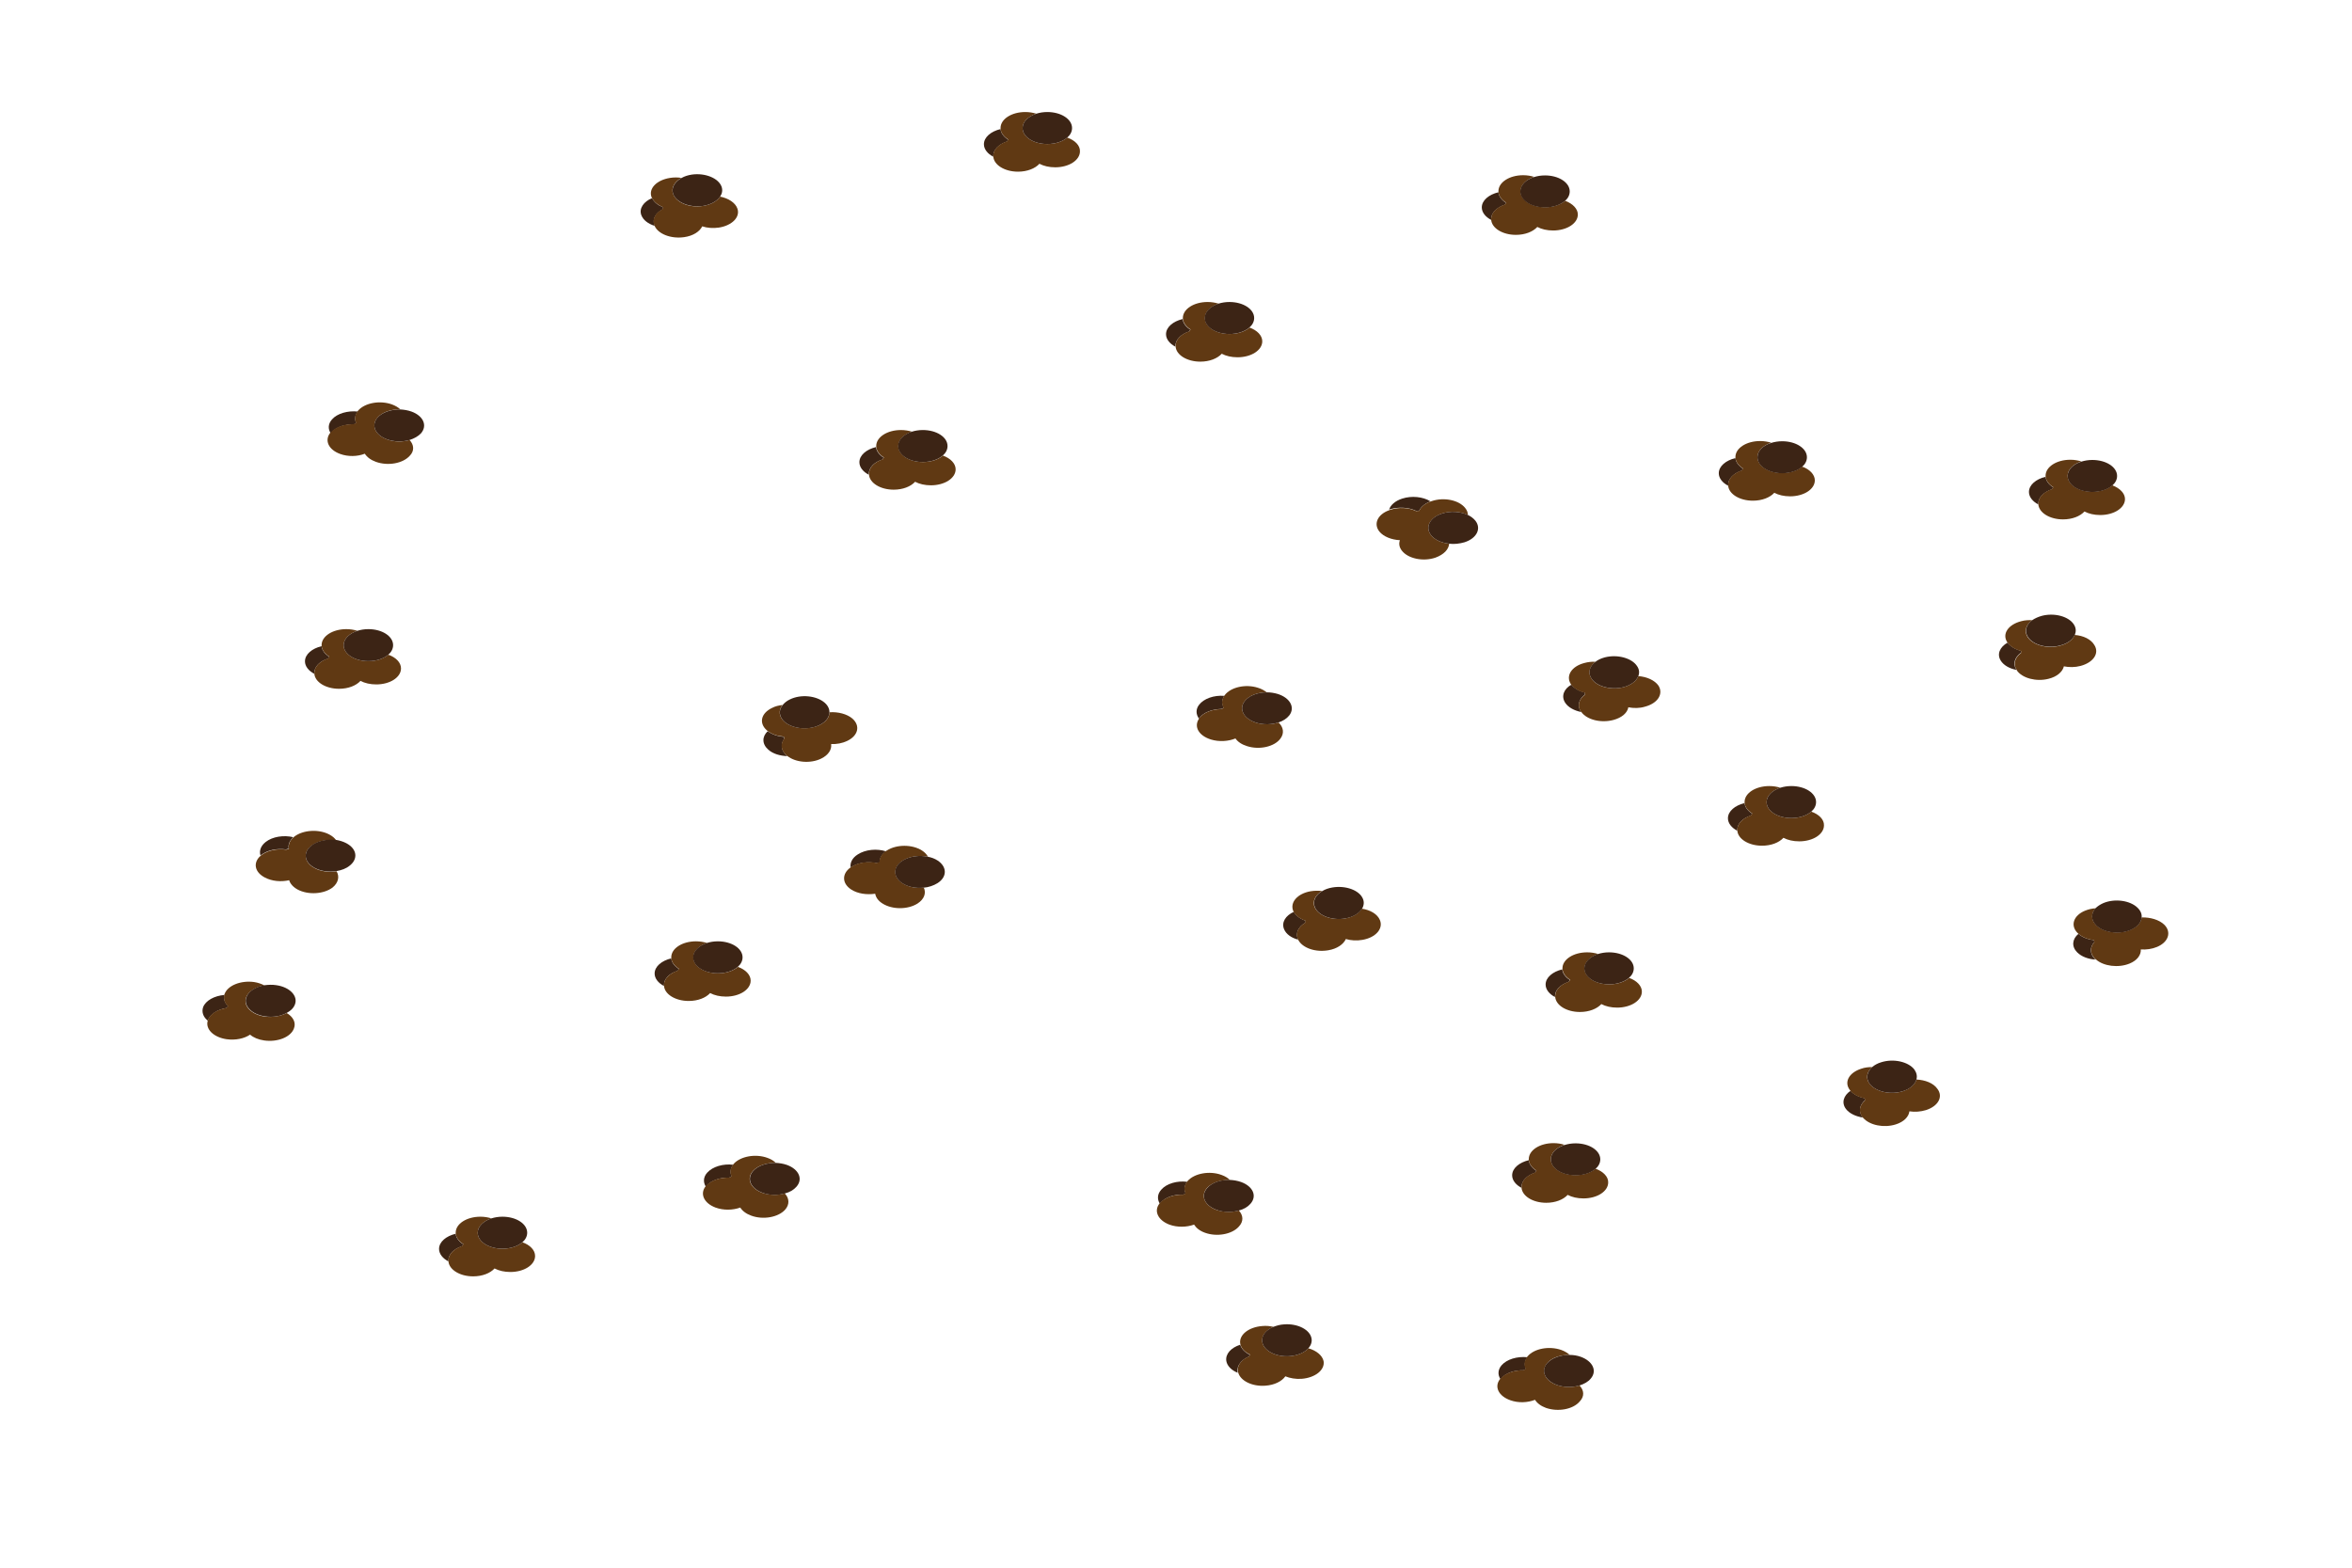 <?xml version="1.0" encoding="utf-8"?>
<!-- Generator: Adobe Illustrator 21.0.0, SVG Export Plug-In . SVG Version: 6.00 Build 0)  -->
<!DOCTYPE svg PUBLIC "-//W3C//DTD SVG 1.1//EN" "http://www.w3.org/Graphics/SVG/1.1/DTD/svg11.dtd">
<svg version="1.1" xmlns="http://www.w3.org/2000/svg" xmlns:xlink="http://www.w3.org/1999/xlink" x="0px" y="0px"
	 viewBox="0 0 1131.4 754.4" style="enable-background:new 0 0 1131.4 754.4;" xml:space="preserve">
<style type="text/css">
	.st0{fill:#3C2415;}
	.st1{fill:#603913;}
</style>
<g id="Background">
</g>
<g id="Cheese">
</g>
<g id="Pepperoni">
</g>
<g id="Peppers">
</g>
<g id="Mushrooms">
</g>
<g id="Ham">
</g>
<g id="Pineapple">
</g>
<g id="Bacon">
</g>
<g id="Sausage">
	<g>
		<path class="st0" d="M424.5,221.1c0.2-0.3,0.4-0.6,0.6-0.9c-2.1-1.3-3.5-3.1-3.7-5.1c-4.6,1.1-8,3.9-8,7.3c0,2.4,1.8,4.6,4.5,6
			c0-0.1,0-0.3,0-0.4C418,224.9,420.6,222.3,424.5,221.1z"/>
		<path class="st1" d="M453.6,219.2c-2.2,1.9-5.7,3.1-9.6,3.1c-6.6,0-11.9-3.4-11.9-7.7c0-3,2.7-5.6,6.6-6.9
			c-1.6-0.5-3.4-0.8-5.3-0.8c-6.6,0-11.9,3.4-11.9,7.7c0,0.2,0,0.3,0,0.4c0.2,2,1.6,3.8,3.7,5.1c-0.2,0.3-0.4,0.6-0.6,0.9
			c-3.9,1.3-6.6,3.9-6.6,6.9c0,0.1,0,0.3,0,0.4c0.3,4.1,5.5,7.3,11.9,7.3c4.4,0,8.2-1.5,10.3-3.8c2.1,1.1,4.7,1.7,7.6,1.7
			c6.6,0,11.9-3.4,11.9-7.7C459.7,223,457.2,220.5,453.6,219.2z"/>
		<path class="st0" d="M432,214.6c0,4.3,5.3,7.7,11.9,7.7c3.9,0,7.4-1.2,9.6-3.1c1.5-1.3,2.3-2.9,2.3-4.6c0-4.3-5.3-7.7-11.9-7.7
			c-1.9,0-3.7,0.3-5.3,0.8C434.7,209,432,211.6,432,214.6z"/>
	</g>
	<g>
		<path class="st0" d="M572,159.5c0.2-0.3,0.4-0.6,0.6-0.9c-2.1-1.3-3.5-3.1-3.7-5.1c-4.6,1.1-8,3.9-8,7.3c0,2.4,1.8,4.6,4.5,6
			c0-0.1,0-0.3,0-0.4C565.5,163.4,568.1,160.8,572,159.5z"/>
		<path class="st1" d="M601.1,157.6c-2.2,1.9-5.7,3.1-9.6,3.1c-6.6,0-11.9-3.4-11.9-7.7c0-3,2.7-5.6,6.6-6.9
			c-1.6-0.5-3.4-0.8-5.3-0.8c-6.6,0-11.9,3.4-11.9,7.7c0,0.2,0,0.3,0,0.4c0.2,2,1.6,3.8,3.7,5.1c-0.2,0.3-0.4,0.6-0.6,0.9
			c-3.9,1.3-6.6,3.9-6.6,6.9c0,0.1,0,0.3,0,0.4c0.3,4.1,5.5,7.3,11.9,7.3c4.4,0,8.2-1.5,10.3-3.8c2.1,1.1,4.7,1.7,7.6,1.7
			c6.6,0,11.9-3.4,11.9-7.7C607.2,161.4,604.7,158.9,601.1,157.6z"/>
		<path class="st0" d="M579.5,153c0,4.3,5.3,7.7,11.9,7.7c3.9,0,7.4-1.2,9.6-3.1c1.5-1.3,2.3-2.9,2.3-4.6c0-4.3-5.3-7.7-11.9-7.7
			c-1.9,0-3.7,0.3-5.3,0.8C582.2,147.4,579.5,150,579.5,153z"/>
	</g>
	<g>
		<path class="st0" d="M484.4,68.1c0.2-0.3,0.4-0.6,0.6-0.9c-2.1-1.3-3.5-3.1-3.7-5.1c-4.6,1.1-8,3.9-8,7.3c0,2.4,1.8,4.6,4.5,6
			c0-0.1,0-0.3,0-0.4C477.8,72,480.5,69.4,484.4,68.1z"/>
		<path class="st1" d="M513.4,66.2c-2.2,1.9-5.7,3.1-9.6,3.1c-6.6,0-11.9-3.4-11.9-7.7c0-3,2.7-5.6,6.6-6.9
			c-1.6-0.5-3.4-0.8-5.3-0.8c-6.6,0-11.9,3.4-11.9,7.7c0,0.2,0,0.3,0,0.4c0.2,2,1.6,3.8,3.7,5.1c-0.2,0.3-0.4,0.6-0.6,0.9
			c-3.9,1.3-6.6,3.9-6.6,6.9c0,0.1,0,0.3,0,0.4c0.3,4.1,5.5,7.3,11.9,7.3c4.4,0,8.2-1.5,10.3-3.8c2.1,1.1,4.7,1.7,7.6,1.7
			c6.6,0,11.9-3.4,11.9-7.7C519.6,70,517.1,67.5,513.4,66.2z"/>
		<path class="st0" d="M491.9,61.6c0,4.3,5.3,7.7,11.9,7.7c3.9,0,7.4-1.2,9.6-3.1c1.5-1.3,2.3-2.9,2.3-4.6c0-4.3-5.3-7.7-11.9-7.7
			c-1.9,0-3.7,0.3-5.3,0.8C494.6,56,491.9,58.6,491.9,61.6z"/>
	</g>
	<g>
		<path class="st0" d="M681.2,245.8c0.5,0,1-0.1,1.5-0.1c0.8-1.8,2.7-3.4,5.4-4.5c-3.6-2.2-9-2.8-13.6-1.3c-3.4,1.1-5.6,3.1-6.3,5.3
			c0.2-0.1,0.3-0.1,0.5-0.2C672.9,243.8,677.7,244.1,681.2,245.8z"/>
		<path class="st1" d="M697.1,261.6c-3.6-0.4-6.9-1.8-8.7-4.1c-3-3.8-0.7-8.4,5.2-10.4c4.2-1.4,9-1,12.5,0.7c0-1.2-0.4-2.3-1.3-3.4
			c-3-3.8-10.2-5.3-16.1-3.3c-0.2,0.1-0.4,0.1-0.6,0.2c-2.7,1-4.6,2.6-5.4,4.5c-0.5,0-1,0-1.5,0.1c-3.5-1.7-8.3-2-12.5-0.6
			c-0.2,0.1-0.3,0.1-0.5,0.2c-5.5,2-7.6,6.5-4.7,10.2c2,2.5,5.9,4,9.9,4.2c-0.6,1.7-0.3,3.5,1,5.1c3,3.8,10.2,5.3,16.1,3.3
			C694.6,266.8,696.9,264.3,697.1,261.6z"/>
		<path class="st0" d="M693.6,247.1c-5.9,1.9-8.2,6.6-5.2,10.4c1.8,2.3,5.1,3.7,8.7,4.1c2.4,0.3,5,0,7.4-0.7
			c5.9-1.9,8.2-6.6,5.2-10.4c-0.9-1.1-2.1-2-3.5-2.7C702.6,246.1,697.7,245.7,693.6,247.1z"/>
	</g>
	<g>
		<path class="st0" d="M837.9,226.4c0.2-0.3,0.4-0.6,0.6-0.9c-2.1-1.3-3.5-3.1-3.7-5.1c-4.6,1.1-8,3.9-8,7.3c0,2.4,1.8,4.6,4.5,6
			c0-0.1,0-0.3,0-0.4C831.3,230.3,834,227.7,837.9,226.4z"/>
		<path class="st1" d="M866.9,224.5c-2.2,1.9-5.7,3.1-9.6,3.1c-6.6,0-11.9-3.4-11.9-7.7c0-3,2.7-5.6,6.6-6.9
			c-1.6-0.5-3.4-0.8-5.3-0.8c-6.6,0-11.9,3.4-11.9,7.7c0,0.2,0,0.3,0,0.4c0.2,2,1.6,3.8,3.7,5.1c-0.2,0.3-0.4,0.6-0.6,0.9
			c-3.9,1.3-6.6,3.9-6.6,6.9c0,0.1,0,0.3,0,0.4c0.3,4.1,5.5,7.3,11.9,7.3c4.4,0,8.2-1.5,10.3-3.8c2.1,1.1,4.7,1.7,7.6,1.7
			c6.6,0,11.9-3.4,11.9-7.7C873,228.4,870.6,225.8,866.9,224.5z"/>
		<path class="st0" d="M845.4,220c0,4.3,5.3,7.7,11.9,7.7c3.9,0,7.4-1.2,9.6-3.1c1.5-1.3,2.3-2.9,2.3-4.6c0-4.3-5.3-7.7-11.9-7.7
			c-1.9,0-3.7,0.3-5.3,0.8C848.1,214.3,845.4,216.9,845.4,220z"/>
	</g>
	<g>
		<path class="st0" d="M723.9,98.5c0.2-0.3,0.4-0.6,0.6-0.9c-2.1-1.3-3.5-3.1-3.7-5.1c-4.6,1.1-8,3.9-8,7.3c0,2.4,1.8,4.6,4.5,6
			c0-0.1,0-0.3,0-0.4C717.3,102.4,720,99.8,723.9,98.5z"/>
		<path class="st1" d="M752.9,96.6c-2.2,1.9-5.7,3.1-9.6,3.1c-6.6,0-11.9-3.4-11.9-7.7c0-3,2.7-5.6,6.6-6.9
			c-1.6-0.5-3.4-0.8-5.3-0.8c-6.6,0-11.9,3.4-11.9,7.7c0,0.2,0,0.3,0,0.4c0.2,2,1.6,3.8,3.7,5.1c-0.2,0.3-0.4,0.6-0.6,0.9
			c-3.9,1.3-6.6,3.9-6.6,6.9c0,0.1,0,0.3,0,0.4c0.3,4.1,5.5,7.3,11.9,7.3c4.4,0,8.2-1.5,10.3-3.8c2.1,1.1,4.7,1.7,7.6,1.7
			c6.6,0,11.9-3.4,11.9-7.7C759,100.5,756.6,98,752.9,96.6z"/>
		<path class="st0" d="M731.3,92.1c0,4.3,5.3,7.7,11.9,7.7c3.9,0,7.4-1.2,9.6-3.1c1.5-1.3,2.3-2.9,2.3-4.6c0-4.3-5.3-7.7-11.9-7.7
			c-1.9,0-3.7,0.3-5.3,0.8C734,86.4,731.3,89.1,731.3,92.1z"/>
	</g>
	<g>
		<path class="st0" d="M318.8,100.7c0.1-0.3,0.1-0.6,0.3-0.9c-2.5-1-4.5-2.5-5.4-4.5c-4.1,1.7-6.4,5-5.2,8.2
			c0.9,2.4,3.3,4.2,6.5,5.2c-0.1-0.1-0.1-0.2-0.2-0.4C313.7,105.4,315.4,102.5,318.8,100.7z"/>
		<path class="st1" d="M346.4,94.6c-1.5,2.2-4.4,3.9-8.3,4.5c-6.4,1-12.8-1.6-14.3-5.8c-1.1-2.9,0.7-5.9,4-7.7
			c-1.7-0.3-3.6-0.3-5.5,0c-6.4,1-10.4,5.1-8.9,9.2c0.1,0.1,0.1,0.3,0.2,0.4c0.9,1.9,2.9,3.5,5.4,4.5c-0.1,0.3-0.2,0.6-0.3,0.9
			c-3.4,1.8-5.1,4.7-4,7.7c0,0.1,0.1,0.2,0.2,0.4c1.7,3.9,7.9,6.3,14.2,5.4c4.3-0.6,7.5-2.7,8.7-5.2c2.4,0.8,5.2,1,8,0.6
			c6.4-1,10.4-5.1,8.9-9.2C353.7,97.5,350.4,95.4,346.4,94.6z"/>
		<path class="st0" d="M323.8,93.3c1.5,4.1,7.9,6.7,14.3,5.8c3.8-0.6,6.8-2.3,8.3-4.5c1-1.5,1.3-3.1,0.7-4.8
			c-1.5-4.1-7.9-6.7-14.3-5.8c-1.9,0.3-3.5,0.8-4.9,1.6C324.5,87.5,322.8,90.4,323.8,93.3z"/>
	</g>
	<g>
		<path class="st0" d="M170.2,204.2c0.4-0.2,0.8-0.4,1.2-0.6c-0.9-1.8-0.7-3.8,0.7-5.6c-4.8-0.5-9.9,0.9-12.4,3.8
			c-1.9,2.1-2,4.6-0.6,6.7c0.1-0.1,0.2-0.2,0.3-0.3C161.5,205.5,165.8,204.1,170.2,204.2z"/>
		<path class="st1" d="M197,211.7c-3.3,1-7.3,1-10.8-0.3c-5.8-2.1-7.8-6.8-4.6-10.5c2.3-2.6,6.6-4.1,11-3.9c-1-1-2.4-1.8-4-2.4
			c-5.8-2.1-13-0.8-16.3,2.9c-0.1,0.1-0.2,0.3-0.3,0.4c-1.4,1.8-1.5,3.8-0.7,5.6c-0.4,0.2-0.8,0.4-1.2,0.6c-4.4-0.1-8.7,1.3-11,3.9
			c-0.1,0.1-0.2,0.2-0.3,0.3c-2.8,3.7-0.7,8.1,4.8,10.1c3.8,1.4,8.3,1.3,11.9-0.1c1,1.6,2.8,3,5.3,3.9c5.8,2.1,13,0.8,16.3-2.9
			C199.4,217,199.2,214,197,211.7z"/>
		<path class="st0" d="M181.6,200.9c-3.2,3.7-1.2,8.4,4.6,10.5c3.4,1.2,7.4,1.3,10.8,0.3c2.2-0.7,4.2-1.8,5.5-3.2
			c3.2-3.7,1.2-8.4-4.6-10.5c-1.7-0.6-3.5-0.9-5.3-1C188.3,196.9,183.9,198.3,181.6,200.9z"/>
	</g>
	<g>
		<path class="st0" d="M157.8,316.9c0.2-0.3,0.4-0.6,0.6-0.9c-2.1-1.3-3.5-3.1-3.7-5.1c-4.6,1.1-8,3.9-8,7.3c0,2.4,1.8,4.6,4.5,6
			c0-0.1,0-0.3,0-0.4C151.2,320.7,153.9,318.1,157.8,316.9z"/>
		<path class="st1" d="M186.8,315c-2.2,1.9-5.7,3.1-9.6,3.1c-6.6,0-11.9-3.4-11.9-7.7c0-3,2.7-5.6,6.6-6.9c-1.6-0.5-3.4-0.8-5.3-0.8
			c-6.6,0-11.9,3.4-11.9,7.7c0,0.2,0,0.3,0,0.4c0.2,2,1.6,3.8,3.7,5.1c-0.2,0.3-0.4,0.6-0.6,0.9c-3.9,1.3-6.6,3.9-6.6,6.9
			c0,0.1,0,0.3,0,0.4c0.3,4.1,5.5,7.3,11.9,7.3c4.4,0,8.2-1.5,10.3-3.8c2.1,1.1,4.7,1.7,7.6,1.7c6.6,0,11.9-3.4,11.9-7.7
			C192.9,318.8,190.5,316.3,186.8,315z"/>
		<path class="st0" d="M165.3,310.4c0,4.3,5.3,7.7,11.9,7.7c3.9,0,7.4-1.2,9.6-3.1c1.5-1.3,2.3-2.9,2.3-4.6c0-4.3-5.3-7.7-11.9-7.7
			c-1.9,0-3.7,0.3-5.3,0.8C168,304.8,165.3,307.4,165.3,310.4z"/>
	</g>
	<g>
		<path class="st0" d="M137.6,408.7c0.4-0.2,0.9-0.3,1.3-0.4c-0.4-1.9,0.4-3.8,2.2-5.5c-4.6-1.1-10-0.3-13.3,2.3
			c-2.4,1.9-3.2,4.3-2.5,6.5c0.1-0.1,0.2-0.2,0.4-0.3C128.7,409,133.3,408.1,137.6,408.7z"/>
		<path class="st1" d="M161.9,419.2c-3.6,0.6-7.5,0.1-10.5-1.5c-5.1-2.7-5.8-7.6-1.6-10.8c3-2.3,7.6-3.2,11.9-2.6
			c-0.7-1.1-1.8-2-3.3-2.8c-5.1-2.7-12.6-2.2-16.8,1c-0.1,0.1-0.3,0.2-0.4,0.4c-1.9,1.6-2.6,3.6-2.2,5.5c-0.5,0.1-0.9,0.3-1.3,0.4
			c-4.3-0.6-8.9,0.3-11.9,2.6c-0.1,0.1-0.2,0.2-0.4,0.3c-3.8,3.3-3,7.9,2,10.5c3.4,1.8,7.8,2.2,11.7,1.3c0.5,1.7,1.9,3.3,4.1,4.5
			c5.1,2.7,12.6,2.2,16.8-1C162.8,424.7,163.4,421.7,161.9,419.2z"/>
		<path class="st0" d="M149.8,406.8c-4.2,3.3-3.5,8.1,1.6,10.8c3,1.6,7,2.1,10.5,1.5c2.4-0.4,4.6-1.2,6.3-2.6
			c4.2-3.3,3.5-8.1-1.6-10.8c-1.5-0.8-3.2-1.3-4.9-1.6C157.4,403.6,152.7,404.5,149.8,406.8z"/>
	</g>
	<g>
		<path class="st0" d="M108.9,485c0.3-0.3,0.6-0.5,0.9-0.8c-1.6-1.6-2.4-3.5-1.8-5.5c-4.9,0.4-9.1,2.7-10.3,5.9
			c-0.8,2.4,0.1,4.8,2.3,6.5c0-0.1,0.1-0.3,0.1-0.4C101.2,487.9,104.7,485.7,108.9,485z"/>
		<path class="st1" d="M137.9,487.4c-2.8,1.5-6.6,2.2-10.5,1.7c-6.4-0.9-10.5-5.1-9-9.2c1-2.9,4.6-5.1,8.8-5.8
			c-1.4-0.7-3-1.3-4.9-1.6c-6.4-0.9-12.8,1.6-14.3,5.8c-0.1,0.1-0.1,0.3-0.1,0.4c-0.5,2,0.2,4,1.8,5.5c-0.3,0.2-0.6,0.5-0.9,0.8
			c-4.2,0.7-7.8,2.8-8.8,5.8c0,0.1-0.1,0.3-0.1,0.4c-1.1,4,2.9,7.9,9.1,8.8c4.3,0.6,8.5-0.3,11.3-2.2c1.6,1.4,4,2.4,6.8,2.8
			c6.4,0.9,12.8-1.6,14.3-5.8C142.5,492,141,489.2,137.9,487.4z"/>
		<path class="st0" d="M118.5,479.8c-1.5,4.1,2.6,8.3,9,9.2c3.8,0.6,7.7-0.1,10.5-1.7c1.9-1,3.3-2.4,3.9-4.1c1.5-4.1-2.6-8.3-9-9.2
			c-1.9-0.3-3.7-0.2-5.5,0C123,474.7,119.5,476.9,118.5,479.8z"/>
	</g>
	<g>
		<path class="st0" d="M222.3,599.6c0.2-0.3,0.4-0.6,0.6-0.9c-2.1-1.3-3.5-3.1-3.7-5.1c-4.6,1.1-8,3.9-8,7.3c0,2.4,1.8,4.6,4.5,6
			c0-0.1,0-0.3,0-0.4C215.7,603.4,218.4,600.8,222.3,599.6z"/>
		<path class="st1" d="M251.3,597.7c-2.2,1.9-5.7,3.1-9.6,3.1c-6.6,0-11.9-3.4-11.9-7.7c0-3,2.7-5.6,6.6-6.9
			c-1.6-0.5-3.4-0.8-5.3-0.8c-6.6,0-11.9,3.4-11.9,7.7c0,0.2,0,0.3,0,0.4c0.2,2,1.6,3.8,3.7,5.1c-0.2,0.3-0.4,0.6-0.6,0.9
			c-3.9,1.3-6.6,3.9-6.6,6.9c0,0.1,0,0.3,0,0.4c0.3,4.1,5.5,7.3,11.9,7.3c4.4,0,8.2-1.5,10.3-3.8c2.1,1.1,4.7,1.7,7.6,1.7
			c6.6,0,11.9-3.4,11.9-7.7C257.4,601.5,255,599,251.3,597.7z"/>
		<path class="st0" d="M229.8,593.1c0,4.3,5.3,7.7,11.9,7.7c3.9,0,7.4-1.2,9.6-3.1c1.5-1.3,2.3-2.9,2.3-4.6c0-4.3-5.3-7.7-11.9-7.7
			c-1.9,0-3.7,0.3-5.3,0.8C232.5,587.5,229.8,590.1,229.8,593.1z"/>
	</g>
	<g>
		<path class="st0" d="M350.8,566.6c0.4-0.2,0.8-0.4,1.2-0.6c-0.9-1.8-0.7-3.8,0.7-5.6c-4.8-0.6-9.9,0.9-12.5,3.8
			c-1.9,2.1-2,4.6-0.7,6.7c0.1-0.1,0.2-0.2,0.3-0.3C342.1,567.9,346.4,566.5,350.8,566.6z"/>
		<path class="st1" d="M377.5,574.2c-3.3,1-7.3,0.9-10.8-0.3c-5.7-2.1-7.8-6.8-4.5-10.5c2.3-2.6,6.7-4,11-3.9c-1-1-2.3-1.8-4-2.4
			c-5.7-2.1-13-0.8-16.3,2.9c-0.1,0.1-0.2,0.3-0.3,0.4c-1.4,1.8-1.6,3.8-0.7,5.6c-0.4,0.2-0.8,0.4-1.2,0.6c-4.4-0.1-8.7,1.3-11,3.9
			c-0.1,0.1-0.2,0.2-0.3,0.3c-2.8,3.6-0.8,8.1,4.8,10.2c3.8,1.4,8.3,1.3,11.9,0c1,1.6,2.8,3,5.3,3.9c5.7,2.1,13,0.8,16.3-2.9
			C379.9,579.5,379.7,576.5,377.5,574.2z"/>
		<path class="st0" d="M362.3,563.4c-3.3,3.7-1.2,8.4,4.5,10.5c3.4,1.3,7.4,1.3,10.8,0.3c2.3-0.6,4.2-1.7,5.5-3.2
			c3.3-3.7,1.2-8.4-4.5-10.5c-1.7-0.6-3.5-0.9-5.3-1C368.9,559.4,364.6,560.8,362.3,563.4z"/>
	</g>
	<g>
		<path class="st0" d="M326,467.1c0.2-0.3,0.4-0.6,0.6-0.9c-2.1-1.3-3.5-3.1-3.7-5.1c-4.6,1.1-8,3.9-8,7.3c0,2.4,1.8,4.6,4.5,6
			c0-0.1,0-0.3,0-0.4C319.4,470.9,322,468.3,326,467.1z"/>
		<path class="st1" d="M355,465.2c-2.2,1.9-5.7,3.1-9.6,3.1c-6.6,0-11.9-3.4-11.9-7.7c0-3,2.7-5.6,6.6-6.9c-1.6-0.5-3.4-0.8-5.3-0.8
			c-6.6,0-11.9,3.4-11.9,7.7c0,0.2,0,0.3,0,0.4c0.2,2,1.6,3.8,3.7,5.1c-0.2,0.3-0.4,0.6-0.6,0.9c-3.9,1.3-6.6,3.9-6.6,6.9
			c0,0.1,0,0.3,0,0.4c0.3,4.1,5.5,7.3,11.9,7.3c4.4,0,8.2-1.5,10.3-3.8c2.1,1.1,4.7,1.7,7.6,1.7c6.6,0,11.9-3.4,11.9-7.7
			C361.1,469,358.6,466.5,355,465.2z"/>
		<path class="st0" d="M333.4,460.6c0,4.3,5.3,7.7,11.9,7.7c3.9,0,7.4-1.2,9.6-3.1c1.5-1.3,2.3-2.9,2.3-4.6c0-4.3-5.3-7.7-11.9-7.7
			c-1.9,0-3.7,0.3-5.3,0.8C336.1,455,333.4,457.6,333.4,460.6z"/>
	</g>
	<g>
		<path class="st0" d="M421.8,415.3c0.4-0.1,0.9-0.3,1.4-0.4c-0.1-1.9,0.9-3.8,3-5.3c-4.4-1.4-9.9-0.9-13.6,1.5
			c-2.7,1.7-3.8,4.1-3.4,6.3c0.1-0.1,0.3-0.2,0.4-0.3C412.9,415,417.6,414.4,421.8,415.3z"/>
		<path class="st1" d="M444.4,427.1c-3.6,0.4-7.4-0.3-10.2-2.1c-4.7-3-4.7-7.9,0-10.9c3.3-2.1,8.1-2.8,12.2-1.9
			c-0.6-1.1-1.5-2.1-2.9-3c-4.7-3-12.2-3-16.9,0c-0.2,0.1-0.3,0.2-0.5,0.3c-2.1,1.5-3.1,3.4-3,5.3c-0.5,0.1-0.9,0.2-1.4,0.4
			c-4.2-0.9-8.9-0.3-12.2,1.9c-0.1,0.1-0.3,0.2-0.4,0.3c-4.2,3-4.1,7.7,0.4,10.6c3.1,2,7.5,2.6,11.5,2c0.3,1.7,1.4,3.4,3.5,4.7
			c4.7,3,12.2,3,16.9,0C444.6,432.6,445.6,429.7,444.4,427.1z"/>
		<path class="st0" d="M434.1,414.1c-4.7,3-4.6,7.9,0,10.9c2.8,1.8,6.6,2.5,10.2,2.1c2.4-0.2,4.8-1,6.7-2.2c4.7-3,4.6-7.9,0-10.9
			c-1.4-0.9-3-1.5-4.7-1.8C442.2,411.3,437.4,412,434.1,414.1z"/>
	</g>
	<g>
		<path class="st0" d="M377.3,355.4c-0.1-0.3-0.3-0.6-0.3-0.9c-2.9-0.2-5.7-1.2-7.7-2.7c-2.8,2.6-2.8,6.2,0.3,8.9
			c2.2,2,5.7,3,9.2,3.1c-0.1-0.1-0.3-0.2-0.4-0.3C375.6,361,375.4,357.9,377.3,355.4z"/>
		<path class="st1" d="M399,342.7c0,2.4-1.7,4.7-4.9,6.2c-5.3,2.5-12.8,1.8-16.7-1.6c-2.8-2.4-3-5.6-1-8.1c-1.8,0.2-3.5,0.6-5,1.4
			c-5.3,2.5-6.5,7.3-2.5,10.8c0.1,0.1,0.3,0.2,0.4,0.3c2,1.6,4.8,2.5,7.7,2.7c0.1,0.3,0.2,0.6,0.3,0.9c-2,2.5-1.8,5.6,1,8.1
			c0.1,0.1,0.3,0.2,0.4,0.3c4,3.2,11.2,3.8,16.3,1.3c3.5-1.7,5.2-4.4,4.8-7c2.7,0.1,5.4-0.4,7.7-1.5c5.3-2.5,6.5-7.3,2.5-10.8
			C407.4,343.5,403.1,342.4,399,342.7z"/>
		<path class="st0" d="M377.4,347.3c3.9,3.4,11.4,4.2,16.7,1.6c3.2-1.5,4.8-3.8,4.9-6.2c0-1.6-0.7-3.2-2.3-4.6
			c-3.9-3.4-11.4-4.2-16.7-1.6c-1.5,0.7-2.7,1.7-3.5,2.7C374.4,341.7,374.7,344.9,377.4,347.3z"/>
	</g>
	<g>
		<path class="st0" d="M627.9,444c0-0.3,0.1-0.6,0.2-1c-2.6-0.9-4.7-2.4-5.7-4.3c-4,1.8-6.1,5.1-4.7,8.4c1,2.4,3.6,4.2,6.8,5
			c-0.1-0.1-0.1-0.2-0.2-0.4C623.1,448.8,624.7,445.8,627.9,444z"/>
		<path class="st1" d="M655.1,437.2c-1.3,2.2-4.2,4-8,4.7c-6.4,1.1-12.9-1.3-14.7-5.4c-1.2-2.9,0.3-5.9,3.6-7.8
			c-1.8-0.2-3.6-0.2-5.5,0.1c-6.4,1.1-10.1,5.4-8.4,9.5c0.1,0.1,0.1,0.3,0.2,0.4c1,1.9,3.1,3.4,5.7,4.3c-0.1,0.3-0.2,0.6-0.2,1
			c-3.2,1.9-4.8,4.9-3.5,7.8c0.1,0.1,0.1,0.2,0.2,0.4c2,3.9,8.3,6.1,14.5,5c4.2-0.7,7.3-2.9,8.4-5.4c2.4,0.7,5.2,0.9,8,0.4
			c6.4-1.1,10.1-5.4,8.4-9.5C662.6,439.8,659.2,437.8,655.1,437.2z"/>
		<path class="st0" d="M632.5,436.5c1.7,4.1,8.3,6.5,14.7,5.4c3.8-0.7,6.7-2.5,8-4.7c0.9-1.5,1.1-3.2,0.4-4.8
			c-1.7-4.1-8.3-6.5-14.7-5.4c-1.8,0.3-3.5,0.9-4.8,1.7C632.8,430.6,631.3,433.5,632.5,436.5z"/>
	</g>
	<g>
		<path class="st0" d="M587.6,341.1c0.4-0.2,0.7-0.4,1.1-0.6c-1-1.8-1-3.8,0.2-5.7c-4.9-0.4-9.8,1.3-12.1,4.3
			c-1.7,2.2-1.5,4.7,0,6.7c0.1-0.1,0.1-0.2,0.2-0.4C579,342.7,583.2,341.2,587.6,341.1z"/>
		<path class="st1" d="M615,347.6c-3.2,1.1-7.2,1.2-10.8,0.1c-5.9-1.9-8.4-6.5-5.5-10.3c2-2.7,6.2-4.3,10.6-4.3
			c-1.1-0.9-2.5-1.7-4.2-2.2c-5.9-1.9-13.1-0.3-16,3.6c-0.1,0.1-0.2,0.3-0.3,0.4c-1.2,1.9-1.2,3.9-0.2,5.7c-0.4,0.2-0.8,0.4-1.1,0.6
			c-4.4,0-8.5,1.6-10.6,4.3c-0.1,0.1-0.2,0.2-0.2,0.4c-2.5,3.8,0,8.1,5.8,9.9c3.9,1.2,8.4,0.9,11.8-0.5c1.1,1.6,3,2.9,5.6,3.7
			c5.9,1.9,13.1,0.3,16-3.6C617.9,352.8,617.4,349.8,615,347.6z"/>
		<path class="st0" d="M598.7,337.4c-2.9,3.8-0.4,8.4,5.5,10.3c3.5,1.1,7.5,1,10.8-0.1c2.2-0.7,4-1.9,5.2-3.4
			c2.9-3.8,0.4-8.4-5.5-10.3c-1.7-0.5-3.5-0.8-5.3-0.8C604.9,333.1,600.7,334.7,598.7,337.4z"/>
	</g>
	<g>
		<path class="st0" d="M762.4,334.2c0-0.3,0-0.6,0-1c-2.8-0.7-5.1-2-6.5-3.8c-3.7,2.1-5,5.6-3,8.7c1.5,2.3,4.4,3.8,7.8,4.5
			c-0.1-0.1-0.2-0.2-0.3-0.3C758.6,339.4,759.5,336.4,762.4,334.2z"/>
		<path class="st1" d="M788.1,325.3c-0.9,2.3-3.4,4.3-7,5.3c-6.1,1.6-13.1-0.2-15.6-4.2c-1.8-2.8-0.8-5.9,2-8
			c-1.8-0.1-3.6,0.1-5.4,0.6c-6.1,1.6-9,6.1-6.5,10.1c0.1,0.1,0.2,0.3,0.3,0.4c1.4,1.8,3.7,3.2,6.5,3.8c0,0.3,0,0.6,0,1
			c-2.9,2.1-3.8,5.2-2,8c0.1,0.1,0.2,0.2,0.3,0.3c2.7,3.7,9.4,5.4,15.4,3.8c4.1-1.1,6.7-3.4,7.2-6.1c2.6,0.5,5.4,0.5,8-0.3
			c6.1-1.6,9-6.1,6.5-10.1C796,327.3,792.2,325.6,788.1,325.3z"/>
		<path class="st0" d="M765.5,326.4c2.5,3.9,9.5,5.8,15.6,4.2c3.6-1,6.1-3,7-5.3c0.6-1.5,0.5-3.2-0.6-4.8c-2.5-3.9-9.5-5.8-15.6-4.2
			c-1.8,0.5-3.3,1.2-4.4,2.1C764.6,320.5,763.7,323.6,765.5,326.4z"/>
	</g>
	<g>
		<path class="st0" d="M842.3,392.4c0.2-0.3,0.4-0.6,0.6-0.9c-2.1-1.3-3.5-3.1-3.7-5.1c-4.6,1.1-8,3.9-8,7.3c0,2.4,1.8,4.6,4.5,6
			c0-0.1,0-0.3,0-0.4C835.7,396.2,838.4,393.6,842.3,392.4z"/>
		<path class="st1" d="M871.3,390.5c-2.2,1.9-5.7,3.1-9.6,3.1c-6.6,0-11.9-3.4-11.9-7.7c0-3,2.7-5.6,6.6-6.9
			c-1.6-0.5-3.4-0.8-5.3-0.8c-6.6,0-11.9,3.4-11.9,7.7c0,0.2,0,0.3,0,0.4c0.2,2,1.6,3.8,3.7,5.1c-0.2,0.3-0.4,0.6-0.6,0.9
			c-3.9,1.3-6.6,3.9-6.6,6.9c0,0.1,0,0.3,0,0.4c0.3,4.1,5.5,7.3,11.9,7.3c4.4,0,8.2-1.5,10.3-3.8c2.1,1.1,4.7,1.7,7.6,1.7
			c6.6,0,11.9-3.4,11.9-7.7C877.5,394.3,875,391.8,871.3,390.5z"/>
		<path class="st0" d="M849.8,385.9c0,4.3,5.3,7.7,11.9,7.7c3.9,0,7.4-1.2,9.6-3.1c1.5-1.3,2.3-2.9,2.3-4.6c0-4.3-5.3-7.7-11.9-7.7
			c-1.9,0-3.7,0.3-5.3,0.8C852.5,380.3,849.8,382.9,849.8,385.9z"/>
	</g>
	<g>
		<path class="st0" d="M754.6,472.4c0.2-0.3,0.4-0.6,0.6-0.9c-2.1-1.3-3.5-3.1-3.7-5.1c-4.6,1.1-8,3.9-8,7.3c0,2.4,1.8,4.6,4.5,6
			c0-0.1,0-0.3,0-0.4C748,476.3,750.7,473.7,754.6,472.4z"/>
		<path class="st1" d="M783.7,470.5c-2.2,1.9-5.7,3.1-9.6,3.1c-6.6,0-11.9-3.4-11.9-7.7c0-3,2.7-5.6,6.6-6.9
			c-1.6-0.5-3.4-0.8-5.3-0.8c-6.6,0-11.9,3.4-11.9,7.7c0,0.2,0,0.3,0,0.4c0.2,2,1.6,3.8,3.7,5.1c-0.2,0.3-0.4,0.6-0.6,0.9
			c-3.9,1.3-6.6,3.9-6.6,6.9c0,0.1,0,0.3,0,0.4c0.3,4.1,5.5,7.3,11.9,7.3c4.4,0,8.2-1.5,10.3-3.8c2.1,1.1,4.7,1.7,7.6,1.7
			c6.6,0,11.9-3.4,11.9-7.7C789.8,474.3,787.3,471.8,783.7,470.5z"/>
		<path class="st0" d="M762.1,465.9c0,4.3,5.3,7.7,11.9,7.7c3.9,0,7.4-1.2,9.6-3.1c1.5-1.3,2.3-2.9,2.3-4.6c0-4.3-5.3-7.7-11.9-7.7
			c-1.9,0-3.7,0.3-5.3,0.8C764.8,460.3,762.1,462.9,762.1,465.9z"/>
	</g>
	<g>
		<path class="st0" d="M738.5,564.2c0.2-0.3,0.4-0.6,0.6-0.9c-2.1-1.3-3.5-3.1-3.7-5.1c-4.6,1.1-8,3.9-8,7.3c0,2.4,1.8,4.6,4.5,6
			c0-0.1,0-0.3,0-0.4C731.9,568.1,734.6,565.5,738.5,564.2z"/>
		<path class="st1" d="M767.5,562.3c-2.2,1.9-5.7,3.1-9.6,3.1c-6.6,0-11.9-3.4-11.9-7.7c0-3,2.7-5.6,6.6-6.9
			c-1.6-0.5-3.4-0.8-5.3-0.8c-6.6,0-11.9,3.4-11.9,7.7c0,0.2,0,0.3,0,0.4c0.2,2,1.6,3.8,3.7,5.1c-0.2,0.3-0.4,0.6-0.6,0.9
			c-3.9,1.3-6.6,3.9-6.6,6.9c0,0.1,0,0.3,0,0.4c0.3,4.1,5.5,7.3,11.9,7.3c4.4,0,8.2-1.5,10.3-3.8c2.1,1.1,4.7,1.7,7.6,1.7
			c6.6,0,11.9-3.4,11.9-7.7C773.7,566.2,771.2,563.6,767.5,562.3z"/>
		<path class="st0" d="M746,557.8c0,4.3,5.3,7.7,11.9,7.7c3.9,0,7.4-1.2,9.6-3.1c1.5-1.3,2.3-2.9,2.3-4.6c0-4.3-5.3-7.7-11.9-7.7
			c-1.9,0-3.7,0.3-5.3,0.8C748.7,552.1,746,554.7,746,557.8z"/>
	</g>
	<g>
		<path class="st0" d="M569.2,574.8c0.4-0.2,0.8-0.4,1.2-0.6c-0.9-1.8-0.7-3.8,0.7-5.6c-4.8-0.6-9.9,0.8-12.5,3.8
			c-1.9,2.1-2,4.6-0.7,6.7c0.1-0.1,0.2-0.2,0.3-0.3C560.5,576,564.9,574.6,569.2,574.8z"/>
		<path class="st1" d="M595.9,582.4c-3.3,1-7.3,0.9-10.8-0.3c-5.7-2.1-7.7-6.8-4.5-10.5c2.3-2.6,6.7-4,11-3.9c-1-1-2.3-1.8-4-2.4
			c-5.7-2.1-13-0.8-16.3,2.9c-0.1,0.1-0.2,0.3-0.3,0.4c-1.4,1.8-1.6,3.8-0.7,5.6c-0.4,0.2-0.8,0.4-1.2,0.6c-4.4-0.1-8.7,1.3-11,3.9
			c-0.1,0.1-0.2,0.2-0.3,0.3c-2.9,3.6-0.8,8.1,4.7,10.2c3.8,1.4,8.3,1.3,11.9,0c1,1.6,2.7,3,5.2,3.9c5.7,2.1,13,0.8,16.3-2.9
			C598.3,587.7,598.1,584.7,595.9,582.4z"/>
		<path class="st0" d="M580.7,571.6c-3.3,3.7-1.3,8.4,4.5,10.5c3.4,1.3,7.4,1.3,10.8,0.3c2.3-0.6,4.2-1.7,5.5-3.2
			c3.3-3.7,1.3-8.4-4.5-10.5c-1.7-0.6-3.5-0.9-5.2-1C587.4,567.5,583,568.9,580.7,571.6z"/>
	</g>
	<g>
		<path class="st0" d="M600.8,652.7c0.1-0.3,0.3-0.6,0.4-0.9c-2.3-1.1-4-2.8-4.6-4.8c-4.4,1.4-7.2,4.4-6.7,7.8
			c0.4,2.4,2.5,4.5,5.5,5.7c0-0.1-0.1-0.3-0.1-0.4C594.9,657,597.2,654.2,600.8,652.7z"/>
		<path class="st1" d="M629.4,648.7c-1.8,2-5.1,3.5-9,3.8c-6.6,0.5-12.5-2.6-13.2-6.8c-0.5-3,1.7-5.8,5.4-7.3
			c-1.7-0.4-3.5-0.6-5.4-0.4c-6.6,0.5-11.3,4.3-10.6,8.5c0,0.2,0.1,0.3,0.1,0.4c0.5,2,2.2,3.7,4.6,4.8c-0.2,0.3-0.3,0.6-0.4,0.9
			c-3.7,1.5-5.9,4.3-5.4,7.3c0,0.1,0.1,0.3,0.1,0.4c1,4,6.7,6.9,13.1,6.4c4.4-0.3,7.9-2.1,9.6-4.5c2.2,0.9,5,1.4,7.8,1.2
			c6.6-0.5,11.3-4.3,10.6-8.5C636.1,652.1,633.2,649.8,629.4,648.7z"/>
		<path class="st0" d="M607.2,645.7c0.7,4.2,6.6,7.3,13.2,6.8c3.9-0.3,7.2-1.8,9-3.8c1.2-1.4,1.8-3,1.5-4.7
			c-0.7-4.2-6.6-7.3-13.2-6.8c-1.9,0.1-3.6,0.6-5.2,1.2C608.9,639.9,606.6,642.7,607.2,645.7z"/>
	</g>
	<g>
		<path class="st0" d="M732.9,659.3c0.4-0.2,0.8-0.4,1.2-0.6c-0.9-1.8-0.8-3.8,0.6-5.7c-4.9-0.5-9.9,1-12.4,3.9
			c-1.8,2.1-1.9,4.6-0.5,6.7c0.1-0.1,0.2-0.2,0.3-0.3C724.2,660.6,728.5,659.2,732.9,659.3z"/>
		<path class="st1" d="M759.8,666.6c-3.3,1-7.3,1-10.8-0.2c-5.8-2-7.9-6.7-4.8-10.5c2.2-2.7,6.6-4.1,10.9-4c-1-0.9-2.4-1.8-4.1-2.4
			c-5.8-2-13-0.7-16.2,3.1c-0.1,0.1-0.2,0.3-0.3,0.4c-1.3,1.8-1.5,3.8-0.6,5.7c-0.4,0.2-0.8,0.4-1.2,0.6c-4.4-0.1-8.7,1.4-10.9,4
			c-0.1,0.1-0.2,0.2-0.3,0.3c-2.8,3.7-0.6,8.1,5,10.1c3.9,1.4,8.3,1.2,11.9-0.2c1,1.6,2.8,3,5.3,3.9c5.8,2,13,0.7,16.2-3.1
			C762.3,671.8,762,668.9,759.8,666.6z"/>
		<path class="st0" d="M744.2,655.9c-3.2,3.7-1,8.4,4.8,10.5c3.5,1.2,7.4,1.2,10.8,0.2c2.2-0.7,4.2-1.8,5.4-3.3
			c3.2-3.7,1-8.4-4.8-10.5c-1.7-0.6-3.5-0.9-5.3-0.9C750.8,651.8,746.5,653.3,744.2,655.9z"/>
	</g>
	<g>
		<path class="st0" d="M897.1,529.4c-0.1-0.3-0.1-0.6-0.1-1c-2.8-0.6-5.3-1.8-6.8-3.6c-3.4,2.3-4.5,5.8-2.2,8.8
			c1.7,2.2,4.8,3.6,8.2,4.1c-0.1-0.1-0.2-0.2-0.3-0.3C893.9,534.8,894.5,531.7,897.1,529.4z"/>
		<path class="st1" d="M921.9,519.4c-0.7,2.3-2.9,4.4-6.5,5.6c-5.9,1.9-13.1,0.3-16-3.5c-2.1-2.7-1.4-5.8,1.2-8.1
			c-1.8,0-3.6,0.2-5.3,0.8c-5.9,1.9-8.4,6.5-5.4,10.3c0.1,0.1,0.2,0.3,0.3,0.4c1.5,1.8,4,3,6.8,3.6c0,0.3,0,0.6,0.1,1
			c-2.6,2.2-3.3,5.3-1.2,8c0.1,0.1,0.2,0.2,0.3,0.3c3.1,3.6,10,5,15.7,3.2c3.9-1.2,6.3-3.7,6.6-6.3c2.6,0.4,5.4,0.2,8-0.6
			c5.9-1.9,8.4-6.5,5.4-10.3C930,521.1,926.1,519.6,921.9,519.4z"/>
		<path class="st0" d="M899.4,521.5c2.9,3.8,10.1,5.4,16,3.5c3.5-1.1,5.8-3.2,6.5-5.6c0.4-1.6,0.1-3.2-1-4.8
			c-2.9-3.8-10.1-5.4-16-3.5c-1.7,0.5-3.1,1.3-4.2,2.2C898,515.7,897.4,518.8,899.4,521.5z"/>
	</g>
	<g>
		<path class="st0" d="M1007.5,453.2c-0.1-0.3-0.2-0.6-0.3-0.9c-2.9-0.3-5.6-1.4-7.4-3c-3,2.5-3.4,6.1-0.6,8.9
			c2.1,2.1,5.4,3.3,8.9,3.5c-0.1-0.1-0.2-0.2-0.4-0.3C1005.2,458.8,1005.2,455.7,1007.5,453.2z"/>
		<path class="st1" d="M1030.2,441.4c-0.2,2.4-2.1,4.6-5.4,6c-5.5,2.3-12.9,1.3-16.5-2.3c-2.5-2.5-2.5-5.7-0.2-8.1
			c-1.8,0.1-3.5,0.5-5.2,1.2c-5.5,2.3-7.1,7.1-3.5,10.7c0.1,0.1,0.3,0.2,0.4,0.4c1.9,1.6,4.5,2.7,7.4,3c0.1,0.3,0.1,0.6,0.3,0.9
			c-2.2,2.4-2.3,5.6,0.3,8.1c0.1,0.1,0.2,0.2,0.4,0.3c3.7,3.3,10.8,4.2,16.2,2c3.7-1.5,5.6-4.2,5.4-6.8c2.6,0.2,5.4-0.2,7.8-1.2
			c5.5-2.3,7.1-7.1,3.5-10.7C1038.6,442.5,1034.4,441.3,1030.2,441.4z"/>
		<path class="st0" d="M1008.3,445.2c3.6,3.6,11,4.6,16.5,2.3c3.3-1.4,5.2-3.6,5.4-6c0.2-1.6-0.4-3.2-1.9-4.7
			c-3.6-3.6-11-4.6-16.5-2.3c-1.6,0.7-2.9,1.6-3.8,2.5C1005.8,439.5,1005.7,442.6,1008.3,445.2z"/>
	</g>
	<g>
		<path class="st0" d="M972.1,314.1c0-0.3,0-0.6,0-1c-2.7-0.7-5-2.1-6.4-3.9c-3.7,2.1-5.2,5.5-3.3,8.6c1.4,2.3,4.3,3.9,7.6,4.5
			c-0.1-0.1-0.2-0.2-0.2-0.4C968.2,319.3,969.2,316.2,972.1,314.1z"/>
		<path class="st1" d="M998,305.5c-0.9,2.3-3.5,4.3-7.2,5.2c-6.1,1.6-13.1-0.4-15.5-4.3c-1.7-2.8-0.7-5.9,2.3-8
			c-1.8-0.1-3.6,0-5.4,0.5c-6.1,1.6-9.2,6-6.7,10c0.1,0.1,0.2,0.3,0.3,0.4c1.3,1.8,3.6,3.2,6.4,3.9c0,0.3-0.1,0.6,0,1
			c-2.9,2.1-3.9,5.2-2.2,8c0.1,0.1,0.2,0.2,0.2,0.4c2.6,3.7,9.3,5.5,15.2,4c4.1-1,6.8-3.4,7.4-6c2.5,0.5,5.4,0.5,8-0.2
			c6.1-1.6,9.2-6,6.7-10C1005.9,307.6,1002.2,305.8,998,305.5z"/>
		<path class="st0" d="M975.4,306.3c2.4,4,9.4,5.9,15.5,4.3c3.7-0.9,6.2-2.9,7.2-5.2c0.6-1.5,0.6-3.2-0.4-4.8
			c-2.4-4-9.4-5.9-15.5-4.3c-1.8,0.5-3.3,1.2-4.5,2C974.7,300.4,973.7,303.5,975.4,306.3z"/>
	</g>
	<g>
		<path class="st0" d="M987.1,235.4c0.2-0.3,0.4-0.6,0.6-0.9c-2.1-1.3-3.5-3.1-3.7-5.1c-4.6,1.1-8,3.9-8,7.3c0,2.4,1.8,4.6,4.5,6
			c0-0.1,0-0.3,0-0.4C980.5,239.3,983.2,236.7,987.1,235.4z"/>
		<path class="st1" d="M1016.1,233.5c-2.2,1.9-5.7,3.1-9.6,3.1c-6.6,0-11.9-3.4-11.9-7.7c0-3,2.7-5.6,6.6-6.9
			c-1.6-0.5-3.4-0.8-5.3-0.8c-6.6,0-11.9,3.4-11.9,7.7c0,0.2,0,0.3,0,0.4c0.2,2,1.6,3.8,3.7,5.1c-0.2,0.3-0.4,0.6-0.6,0.9
			c-3.9,1.3-6.6,3.9-6.6,6.9c0,0.1,0,0.3,0,0.4c0.3,4.1,5.5,7.3,11.9,7.3c4.4,0,8.2-1.5,10.3-3.8c2.1,1.1,4.7,1.7,7.6,1.7
			c6.6,0,11.9-3.4,11.9-7.7C1022.2,237.4,1019.8,234.9,1016.1,233.5z"/>
		<path class="st0" d="M994.6,229c0,4.3,5.3,7.7,11.9,7.7c3.9,0,7.4-1.2,9.6-3.1c1.5-1.3,2.3-2.9,2.3-4.6c0-4.3-5.3-7.7-11.9-7.7
			c-1.9,0-3.7,0.3-5.3,0.8C997.3,223.3,994.6,226,994.6,229z"/>
	</g>
</g>
<g id="Crust">
</g>
</svg>
